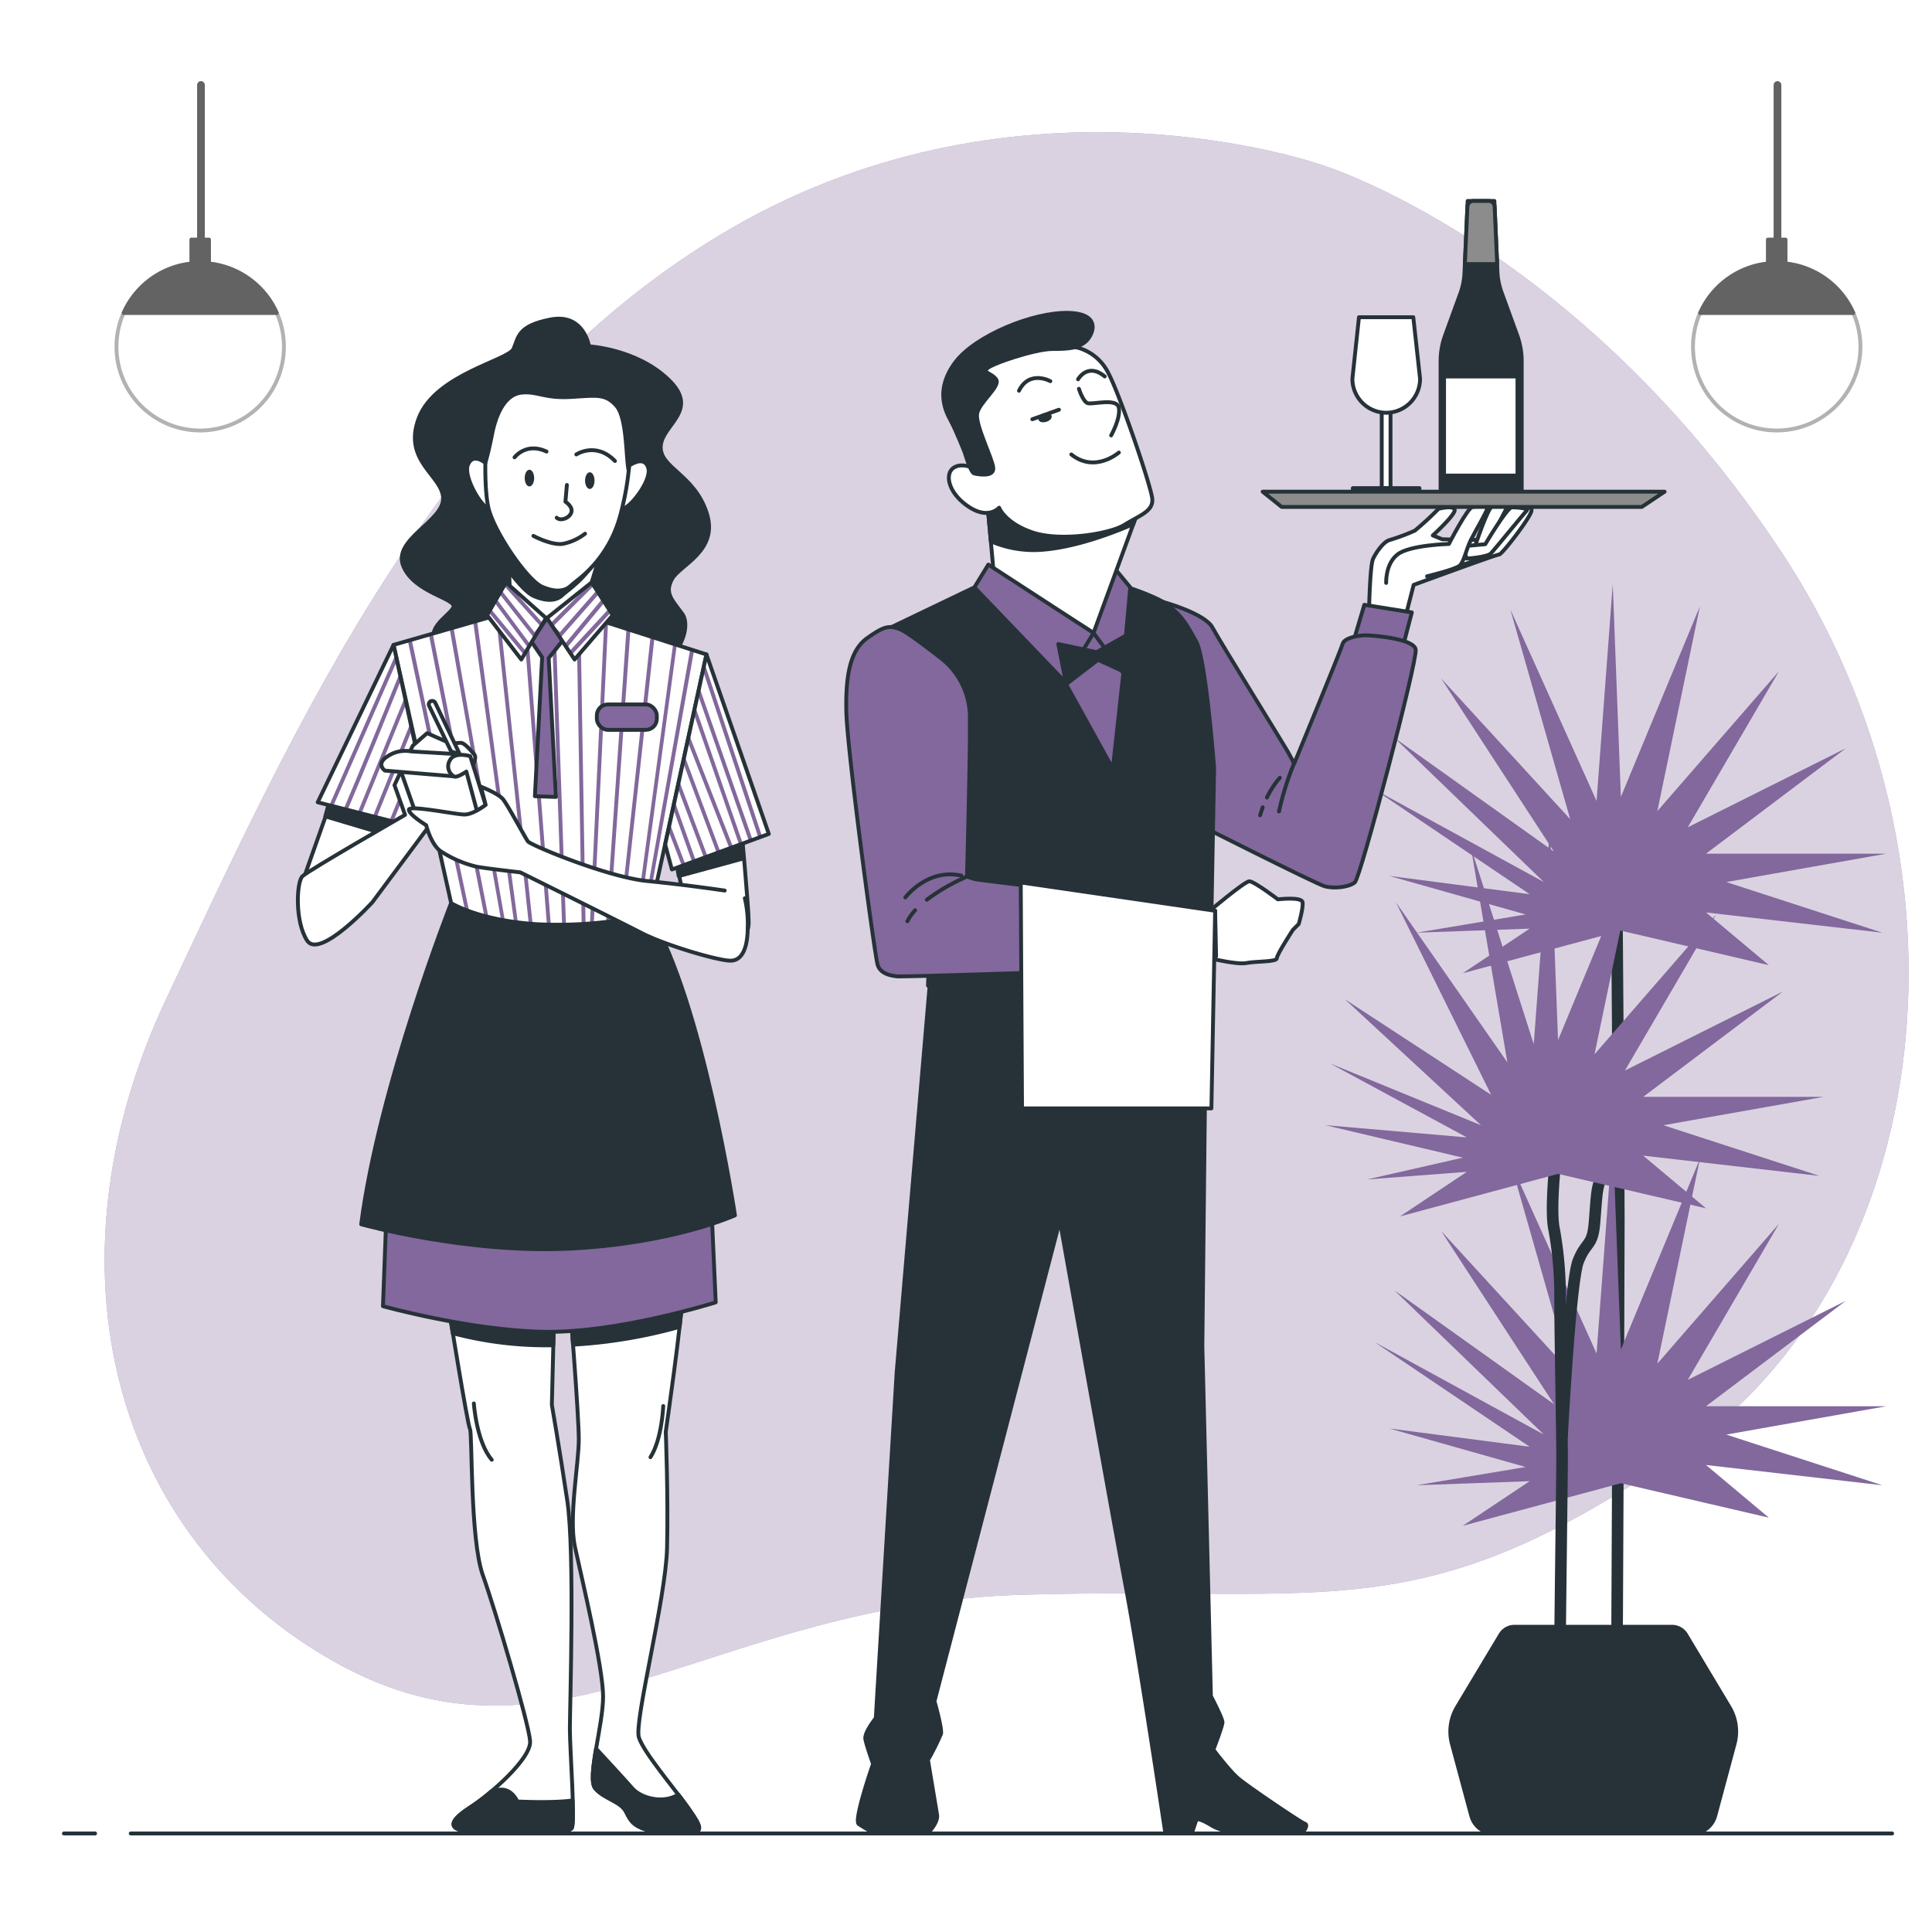 <svg class="animated" id="freepik_stories-waiters" xmlns="http://www.w3.org/2000/svg" viewBox="0 0 500 500" version="1.1" xmlns:xlink="http://www.w3.org/1999/xlink" xmlns:svgjs="http://svgjs.com/svgjs"><style>svg#freepik_stories-waiters:not(.animated) .animable {opacity: 0;}svg#freepik_stories-waiters.animated #freepik--background-simple--inject-37 {animation: 1s 1 forwards cubic-bezier(.36,-0.01,.5,1.38) zoomIn,1.5s Infinite  linear floating;animation-delay: 0s,1s;}svg#freepik_stories-waiters.animated #freepik--Picture--inject-37 {animation: 1.7s 1 forwards cubic-bezier(.36,-0.01,.5,1.38) fadeIn;animation-delay: 0.7s;opacity: 0}svg#freepik_stories-waiters.animated #freepik--Lamps--inject-37 {animation: 1s 1 forwards cubic-bezier(.36,-0.01,.5,1.38) slideDown;animation-delay: 0s;}svg#freepik_stories-waiters.animated #freepik--Plants--inject-37 {animation: 1s 1 forwards cubic-bezier(.36,-0.01,.5,1.38) zoomIn;animation-delay: 0s;}svg#freepik_stories-waiters.animated #freepik--character-2--inject-37 {animation: 1s 1 forwards cubic-bezier(.36,-0.01,.5,1.38) lightSpeedRight;animation-delay: 0s;}svg#freepik_stories-waiters.animated #freepik--character-1--inject-37 {animation: 1s 1 forwards cubic-bezier(.36,-0.01,.5,1.38) lightSpeedLeft;animation-delay: 0s;}svg#freepik_stories-waiters.animated #freepik--Floor--inject-37 {animation: 1s 1 forwards cubic-bezier(.36,-0.01,.5,1.38) lightSpeedRight;animation-delay: 0s;}            @keyframes zoomIn {                0% {                    opacity: 0;                    transform: scale(0.5);                }                100% {                    opacity: 1;                    transform: scale(1);                }            }                    @keyframes floating {                0% {                    opacity: 1;                    transform: translateY(0px);                }                50% {                    transform: translateY(-10px);                }                100% {                    opacity: 1;                    transform: translateY(0px);                }            }                    @keyframes fadeIn {                0% {                    opacity: 0;                }                100% {                    opacity: 1;                }            }                    @keyframes slideDown {                0% {                    opacity: 0;                    transform: translateY(-30px);                }                100% {                    opacity: 1;                    transform: translateY(0);                }            }                    @keyframes lightSpeedRight {              from {                transform: translate3d(50%, 0, 0) skewX(-20deg);                opacity: 0;              }              60% {                transform: skewX(10deg);                opacity: 1;              }              80% {                transform: skewX(-2deg);              }              to {                opacity: 1;                transform: translate3d(0, 0, 0);              }            }                    @keyframes lightSpeedLeft {              from {                transform: translate3d(-50%, 0, 0) skewX(20deg);                opacity: 0;              }              60% {                transform: skewX(-10deg);                opacity: 1;              }              80% {                transform: skewX(2deg);              }              to {                opacity: 1;                transform: translate3d(0, 0, 0);              }            }        </style><g id="freepik--background-simple--inject-37" class="animable" style="transform-origin: 260.512px 237.808px;"><path d="M342.11,42.7s-77-27.37-152.56,16.21S75.85,189,43.1,258.32,29.2,398.12,86.89,430.26,183.81,415,264.74,412.71,367.43,422,434.59,376.26s79.29-153.69,26.32-233.58S342.11,42.7,342.11,42.7Z" style="fill: rgb(130, 104, 156); transform-origin: 260.512px 237.808px;" id="elkvg9u9wm99g" class="animable"></path><g id="el2ubkt98c47c"><path d="M342.11,42.7s-77-27.37-152.56,16.21S75.85,189,43.1,258.32,29.2,398.12,86.89,430.26,183.81,415,264.74,412.71,367.43,422,434.59,376.26s79.29-153.69,26.32-233.58S342.11,42.7,342.11,42.7Z" style="fill: rgb(255, 255, 255); opacity: 0.7; transform-origin: 260.512px 237.808px;" class="animable"></path></g></g><g id="freepik--Picture--inject-37" class="animable" style="transform-origin: 251.81px 240.5px;"><path d="M138,31V173H385V31ZM376.3,165H146.7V39H376.3Z" style="fill: rgb(178, 178, 178); stroke: rgb(178, 178, 178); stroke-linecap: round; stroke-linejoin: round; transform-origin: 261.5px 102px;" id="elxnf5gdrlcvr" class="animable"></path><path d="M146.52,95s75.73-39.1,81.32-29.17-32.9,35.38-16.76,44.69S313.5,41,329,59.62s-27.93,68.28-14.28,73.87,42.83-21.73,49-14.9-9.93,34.14-3.1,37.86,14.89-3.1,14.89-3.1" style="fill: none; stroke: rgb(178, 178, 178); stroke-linecap: round; stroke-linejoin: round; transform-origin: 261.015px 107.161px;" id="elkg2s87j1a99" class="animable"></path><g id="elamcm4u5ea3"><circle cx="260.74" cy="60.24" r="16.76" style="fill: none; stroke: rgb(178, 178, 178); stroke-linecap: round; stroke-linejoin: round; transform-origin: 260.74px 60.24px; transform: rotate(-76.62deg);" class="animable"></circle></g><g id="elea6kceidy7l"><circle cx="171.66" cy="53.1" r="9.62" style="fill: none; stroke: rgb(178, 178, 178); stroke-linecap: round; stroke-linejoin: round; transform-origin: 171.66px 53.1px; transform: rotate(-76.77deg);" class="animable"></circle></g><path d="M202.39,122.31A4.35,4.35,0,1,1,198,118,4.35,4.35,0,0,1,202.39,122.31Z" style="fill: none; stroke: rgb(178, 178, 178); stroke-linecap: round; stroke-linejoin: round; transform-origin: 198.04px 122.35px;" id="elrarobpxbkr9" class="animable"></path><path d="M357,69.86a4,4,0,1,1-4-4A4,4,0,0,1,357,69.86Z" style="fill: none; stroke: rgb(178, 178, 178); stroke-linecap: round; stroke-linejoin: round; transform-origin: 353px 69.86px;" id="elqzckgu4fqk8" class="animable"></path><g id="elr3vutr5bu6l"><circle cx="290.53" cy="147.76" r="11.17" style="fill: none; stroke: rgb(178, 178, 178); stroke-linecap: round; stroke-linejoin: round; transform-origin: 290.53px 147.76px; transform: rotate(-26.08deg);" class="animable"></circle></g><line x1="28.81" y1="248" x2="474.81" y2="248" style="fill: none; stroke: rgb(178, 178, 178); stroke-linecap: round; stroke-linejoin: round; transform-origin: 251.81px 248px;" id="elamb6viz6vvn" class="animable"></line><line x1="46.31" y1="261.37" x2="474.81" y2="261.37" style="fill: none; stroke: rgb(178, 178, 178); stroke-linecap: round; stroke-linejoin: round; transform-origin: 260.56px 261.37px;" id="el26tvxk05qvg" class="animable"></line><line x1="28.81" y1="261.37" x2="37.63" y2="261.37" style="fill: none; stroke: rgb(178, 178, 178); stroke-linecap: round; stroke-linejoin: round; transform-origin: 33.22px 261.37px;" id="el3gwf1jsqox7" class="animable"></line><path d="M467.7,284.53H328.58a8.52,8.52,0,0,1-8.77,8.25V440.35a8.52,8.52,0,0,1,8.77,8.24,7.33,7.33,0,0,1-.14,1.41H465.9" style="fill: none; stroke: rgb(178, 178, 178); stroke-linecap: round; stroke-linejoin: round; transform-origin: 393.755px 367.265px;" id="el6raz9yahda2" class="animable"></path><path d="M30.54,284.53H78.63a8.38,8.38,0,0,0,8.51,8.25V440.35a8.38,8.38,0,0,0-8.51,8.24,8.22,8.22,0,0,0,.13,1.41H38.34" style="fill: none; stroke: rgb(178, 178, 178); stroke-linecap: round; stroke-linejoin: round; transform-origin: 58.84px 367.265px;" id="ela5i250x669r" class="animable"></path><path d="M295.22,284.53H108.3a8.53,8.53,0,0,1-8.79,8.25V440.35a8.53,8.53,0,0,1,8.79,8.24,7.33,7.33,0,0,1-.14,1.41h187.2a8.22,8.22,0,0,1-.14-1.41,8.52,8.52,0,0,1,8.77-8.24V292.78A8.52,8.52,0,0,1,295.22,284.53Z" style="fill: none; stroke: rgb(178, 178, 178); stroke-linecap: round; stroke-linejoin: round; transform-origin: 201.75px 367.265px;" id="el586kce4ch9" class="animable"></path></g><g id="freepik--Lamps--inject-37" class="animable" style="transform-origin: 255.81px 66.705px;"><circle cx="459.81" cy="89.74" r="21.67" style="fill: rgb(255, 255, 255); stroke: rgb(178, 178, 178); stroke-linecap: round; stroke-linejoin: round; transform-origin: 459.81px 89.74px;" id="el6kcnj8tsmpt" class="animable"></circle><path d="M440,81h39.64A21.66,21.66,0,0,0,440,81Z" style="fill: rgb(99, 99, 99); stroke: rgb(99, 99, 99); stroke-linecap: round; stroke-linejoin: round; transform-origin: 459.82px 74.538px;" id="elj225jj3k1hr" class="animable"></path><line x1="460.01" y1="64.02" x2="460.01" y2="22" style="fill: none; stroke: rgb(99, 99, 99); stroke-linecap: round; stroke-linejoin: round; stroke-width: 2px; transform-origin: 460.01px 43.01px;" id="elncjs9m2iyzd" class="animable"></line><rect x="457.53" y="62" width="4.56" height="7.6" style="fill: rgb(99, 99, 99); stroke: rgb(99, 99, 99); stroke-linecap: round; stroke-linejoin: round; transform-origin: 459.81px 65.8px;" id="el9q2uss6tvk8" class="animable"></rect><circle cx="51.81" cy="89.74" r="21.67" style="fill: rgb(255, 255, 255); stroke: rgb(178, 178, 178); stroke-linecap: round; stroke-linejoin: round; transform-origin: 51.81px 89.74px;" id="el0390xgjiblmh" class="animable"></circle><path d="M32,81H71.63A21.66,21.66,0,0,0,32,81Z" style="fill: rgb(99, 99, 99); stroke: rgb(99, 99, 99); stroke-linecap: round; stroke-linejoin: round; transform-origin: 51.815px 74.544px;" id="eli1w9bqoj90n" class="animable"></path><line x1="52.01" y1="64.02" x2="52.01" y2="22" style="fill: none; stroke: rgb(99, 99, 99); stroke-linecap: round; stroke-linejoin: round; stroke-width: 2px; transform-origin: 52.01px 43.01px;" id="eltmufavjkbi" class="animable"></line><rect x="49.53" y="62" width="4.56" height="7.6" style="fill: rgb(99, 99, 99); stroke: rgb(99, 99, 99); stroke-linecap: round; stroke-linejoin: round; transform-origin: 51.81px 65.8px;" id="elqb5zhdhhmd" class="animable"></rect></g><g id="freepik--Plants--inject-37" class="animable" style="transform-origin: 415.58px 312.835px;"><path d="M418.43,233s.52,65.56.52,82.87-.52,121-.52,121" style="fill: none; stroke: rgb(38, 50, 56); stroke-linecap: round; stroke-linejoin: round; stroke-width: 3px; transform-origin: 418.69px 334.935px;" id="el06x0e4zua8vb" class="animable"></path><polygon points="457.77 249.78 441.51 236.14 487.14 241.38 446.75 228.27 488.19 220.93 441.51 220.93 477.7 193.65 436.79 214.11 460.39 173.72 428.92 209.91 439.93 156.94 419.48 206.24 417.38 151.17 413.19 207.29 390.87 157.71 406.37 212.01 372.98 175.59 402.17 220.4 360.85 190.92 399.55 228.27 355.74 204.33 395.88 231.42 359.57 226.69 394.83 236.66 366.6 241.38 395.88 240.33 378.57 251.87 419.48 240.86 457.77 249.78" style="fill: rgb(130, 104, 156); transform-origin: 421.965px 201.52px;" id="elner7i2rdjy9" class="animable"></polygon><polygon points="457.77 392.77 441.51 379.14 487.14 384.38 446.75 371.27 488.19 363.93 441.51 363.93 477.7 336.65 436.79 357.11 460.39 316.72 428.92 352.91 439.93 299.94 419.48 349.24 417.38 294.17 413.19 350.29 390.87 300.71 406.37 355.01 372.98 318.6 402.17 363.4 360.85 333.92 399.55 371.27 355.74 347.33 395.88 374.42 359.57 369.69 394.83 379.66 366.6 384.38 395.88 383.33 378.57 394.87 419.48 383.86 457.77 392.77" style="fill: rgb(130, 104, 156); transform-origin: 421.965px 344.52px;" id="eloxtrson747" class="animable"></polygon><path d="M402.69,299.08s-1.57,13.63-.52,18.88a95.73,95.73,0,0,1,1.57,18.36c0,6.81.53,35.79.53,40.51s-.53,44.83-.53,48.5v12.59" style="fill: none; stroke: rgb(38, 50, 56); stroke-linecap: round; stroke-linejoin: round; stroke-width: 3px; transform-origin: 403.039px 368.5px;" id="elv55uzropsr" class="animable"></path><path d="M404.27,371.59s2.1-40,4.19-45.24,3.68-3.67,4.2-10,.52-8.91,1.57-11a43.07,43.07,0,0,0,2.1-5.77l1.05-4.19" style="fill: none; stroke: rgb(38, 50, 56); stroke-linecap: round; stroke-linejoin: round; stroke-width: 3px; transform-origin: 410.825px 333.49px;" id="eliloe2gepe9" class="animable"></path><polygon points="441.51 312.71 425.25 299.08 470.88 304.32 430.49 291.21 471.93 283.87 425.25 283.87 461.44 256.59 420.53 277.05 444.13 236.66 412.66 272.85 423.68 219.88 403.22 269.18 401.12 214.11 396.93 270.23 380.67 219.35 390.11 274.95 361.26 233.51 385.91 283.34 348.07 258.62 383.29 291.21 344.24 275.23 379.62 294.36 342.97 291.19 378.57 299.6 353.82 305.24 379.62 303.27 362.31 314.81 403.22 303.8 441.51 312.71" style="fill: rgb(130, 104, 156); transform-origin: 407.45px 264.46px;" id="elmli94d7o7oi" class="animable"></polygon><path d="M388.33,423.05,377.1,441.77a12.35,12.35,0,0,0-1.34,9.55l5,18.59a6.19,6.19,0,0,0,6,4.59h51.14a6.19,6.19,0,0,0,6-4.59l5-18.59a12.3,12.3,0,0,0-1.34-9.55l-11.22-18.72a4.26,4.26,0,0,0-3.64-2.05H392A4.23,4.23,0,0,0,388.33,423.05Z" style="fill: rgb(38, 50, 56); stroke: rgb(38, 50, 56); stroke-linejoin: round; transform-origin: 412.332px 447.75px;" id="el5vkvvsere8a" class="animable"></path></g><g id="freepik--character-2--inject-37" class="animable" style="transform-origin: 324.902px 263.205px;"><path d="M354.32,157.5s.24-11.06,1-12.79,2.7-4.42,4.18-4.91a55.29,55.29,0,0,0,6.64-2.46,79.5,79.5,0,0,0,6.15-5.66s3.93-1,4.18.25-5.66,6.64-5.66,6.64l2.46,1,13,.25,7.62-7.63s2.7-1.72,2.46,0-7.63,11.31-8.36,11.31-22.14,7.87-22.14,7.87l-2.46,9.59Z" style="fill: rgb(255, 255, 255); stroke: rgb(38, 50, 56); stroke-linecap: round; stroke-linejoin: round; transform-origin: 375.343px 146.131px;" id="elysyjduosev" class="animable"></path><path d="M377.68,146.44s5.16-1.48,5.9-2.71,6.15-12,6.64-12.79-2.7-.24-3.93,0-4.68,10.82-4.68,10.82l-5.41,1.72Z" style="fill: rgb(255, 255, 255); stroke: rgb(38, 50, 56); stroke-linecap: round; stroke-linejoin: round; transform-origin: 383.235px 138.485px;" id="elo7zmaucjrrt" class="animable"></path><path d="M379.54,144.56s5.36-.33,6.34-1.37,8.61-10.44,9.25-11.05-2.59-.83-3.84-.85-6.9,9.55-6.9,9.55l-5.66.52Z" style="fill: rgb(255, 255, 255); stroke: rgb(38, 50, 56); stroke-linecap: round; stroke-linejoin: round; transform-origin: 386.972px 137.925px;" id="elfdbgn5wdulo" class="animable"></path><path d="M358.74,150.86s-.24-4.92,2.95-7.38,13.28-2.7,13.28-2.7,4.92-9.59,6.15-9.59,4.18-1.23,3.94,0-3.2,6.15-4.43,8.61-1.72,5.65-2.95,6.64-8.36,2.7-8.36,2.7" style="fill: rgb(255, 255, 255); stroke: rgb(38, 50, 56); stroke-linecap: round; stroke-linejoin: round; transform-origin: 371.905px 140.752px;" id="ellnywdht5js" class="animable"></path><polygon points="350.38 165.62 353.09 156.52 365.38 158.49 362.43 169.8 350.38 165.62" style="fill: rgb(130, 104, 156); stroke: rgb(38, 50, 56); stroke-linecap: round; stroke-linejoin: round; transform-origin: 357.88px 163.16px;" id="el41bzmdrovy8" class="animable"></polygon><path d="M301,155.78s10.82,2.95,12.79,6.64,18.44,30.25,19.43,32,1.72,3.2,1.72,3.2,12.05-29.27,12.54-31,4.67-2.21,5.9-2.21,12.54.74,13,3.69-14.27,59-15.74,60.25-5.41,1.72-7.87,1-34.68-17-34.68-17Z" style="fill: rgb(130, 104, 156); stroke: rgb(38, 50, 56); stroke-linecap: round; stroke-linejoin: round; transform-origin: 333.695px 192.735px;" id="elwzm5geez0si" class="animable"></path><path d="M334.89,197.59A75.72,75.72,0,0,0,331,210" style="fill: none; stroke: rgb(38, 50, 56); stroke-linecap: round; stroke-linejoin: round; transform-origin: 332.945px 203.795px;" id="el81vioiyoa5g" class="animable"></path><path d="M326.79,208.93c-.24.65-.47,1.34-.67,2.06" style="fill: none; stroke: rgb(38, 50, 56); stroke-linecap: round; stroke-linejoin: round; transform-origin: 326.455px 209.96px;" id="el8lkyb7qkcr4" class="animable"></path><path d="M331.22,201.28a23,23,0,0,0-3.34,5.12" style="fill: none; stroke: rgb(38, 50, 56); stroke-linecap: round; stroke-linejoin: round; transform-origin: 329.55px 203.84px;" id="el069dyelz12t3" class="animable"></path><path d="M240.85,252l-8.79,103.09-5.41,89.57s-3,3.72-2.7,5.41,2,6.42,2,6.42-5.07,14.54-3.71,15.55a35.93,35.93,0,0,0,4.05,2.37h13.86s2.7-2.71,2.37-4.74-2.37-14.19-2.37-14.19a62.45,62.45,0,0,0,3.38-6.76c.34-1.35-1.69-8.45-1.69-8.45l32.45-124.38s13.85,77.73,17.23,95.65,10,62.39,10,62.39h7.1l1-3s.34-.67,3.72,1.35a11.18,11.18,0,0,0,6.42,1.69h17.58s1.35-1.69.34-2-14.87-9.7-17.24-11.73-6.42-7.43-6.42-7.43,2.36-6.09,2.36-7.1-3-6.76-3-6.76l-2.21-90.56,1-94Z" style="fill: rgb(38, 50, 56); stroke: rgb(38, 50, 56); stroke-linecap: round; stroke-linejoin: round; transform-origin: 280.032px 363.205px;" id="elkhy07kpclda" class="animable"></path><path d="M252.17,152l-21.35,10.24,10.34,66.46-1,26.38s17.72,9.7,37.76,9.07a98.3,98.3,0,0,0,35.24-7.81l1.05-57.6s-2.11-28.06-4.64-32.7-3.8-6.75-7.38-9.49-14.56-5.91-14.56-5.91S267.75,149,267.11,149,252.17,152,252.17,152Z" style="fill: rgb(38, 50, 56); stroke: rgb(38, 50, 56); stroke-linecap: round; stroke-linejoin: round; transform-origin: 272.515px 206.59px;" id="elqktiuhqo9j" class="animable"></path><polygon points="275.45 176.27 288 198.96 290.95 172.17 282.09 159.3 275.55 174.07 275.45 176.27" style="fill: rgb(130, 104, 156); stroke: rgb(38, 50, 56); stroke-linecap: round; stroke-linejoin: round; transform-origin: 283.2px 179.13px;" id="elw42at3dglf" class="animable"></polygon><polygon points="283 163.81 290.54 173.98 292.51 152.01 287.92 146.44 283 163.81" style="fill: rgb(130, 104, 156); stroke: rgb(38, 50, 56); stroke-linecap: round; stroke-linejoin: round; transform-origin: 287.755px 160.21px;" id="elf8hre13b5ir" class="animable"></polygon><polygon points="255.45 129.38 257.09 147.42 283 163.81 294.15 133.32 255.45 129.38" style="fill: rgb(255, 255, 255); stroke: rgb(38, 50, 56); stroke-linecap: round; stroke-linejoin: round; transform-origin: 274.8px 146.595px;" id="el755vncx4qaa" class="animable"></polygon><path d="M256.43,140.08a28,28,0,0,0,12.13,2.27c9-.39,19.44-4.4,24.73-6.7l.86-2.33-38.7-3.94Z" style="fill: rgb(38, 50, 56); stroke: rgb(38, 50, 56); stroke-linecap: round; stroke-linejoin: round; transform-origin: 274.8px 135.875px;" id="eltou59du1gbf" class="animable"></path><polygon points="283 163.81 275.45 176.27 252.17 152.01 255.78 146.11 283 163.81" style="fill: rgb(130, 104, 156); stroke: rgb(38, 50, 56); stroke-linecap: round; stroke-linejoin: round; transform-origin: 267.585px 161.19px;" id="el0g2pvi949rjj" class="animable"></polygon><path d="M312.51,236.2s9.59-8.12,10.82-8.12,7.38,4.67,7.38,4.67,6.14-.73,6.39.74-1,5.66-1,5.66l-1.48,1.47s-4.18,6.4-4.18,7.38-5.41.74-7.87,1.23-9.34-1.23-9.34-1.23Z" style="fill: rgb(255, 255, 255); stroke: rgb(38, 50, 56); stroke-linecap: round; stroke-linejoin: round; transform-origin: 324.822px 238.699px;" id="el703uzhn9n95" class="animable"></path><polygon points="303.16 235.46 314.48 235.71 314.72 247.51 305.38 247.76 303.16 235.46" style="fill: rgb(255, 255, 255); stroke: rgb(38, 50, 56); stroke-linecap: round; stroke-linejoin: round; transform-origin: 308.94px 241.61px;" id="el3r64rdf6if1" class="animable"></polygon><path d="M251,185.51a19.3,19.3,0,0,0-7.44-15.14c-3.94-3.07-8.84-6.76-10.52-7.46-2.95-1.23-4.42-.74-8.6,2.22s-5.66,9.09-5.41,19.18,7.37,63.2,8.11,65.41,3,2.71,4.92,2.95,69.76-2.07,71.07-2.21c4.68-.49,5.44-6.86,5.17-9.84-.49-5.41-5.17-7.13-12.3-7.87s-42-4.91-43.28-5.16a16.62,16.62,0,0,1-2.46-.74s.74-28.77.74-36.64C251,188.45,251,186.9,251,185.51Z" style="fill: rgb(130, 104, 156); stroke: rgb(38, 50, 56); stroke-linecap: round; stroke-linejoin: round; transform-origin: 263.676px 207.484px;" id="el2cxlso2ahbl" class="animable"></path><path d="M236.83,235.58a13.59,13.59,0,0,0-2,2.83" style="fill: none; stroke: rgb(38, 50, 56); stroke-linecap: round; stroke-linejoin: round; transform-origin: 235.83px 236.995px;" id="elx76vtp4f7k" class="animable"></path><path d="M250.29,226.85a50.75,50.75,0,0,0-10.43,6" style="fill: none; stroke: rgb(38, 50, 56); stroke-linecap: round; stroke-linejoin: round; transform-origin: 245.075px 229.85px;" id="el2unjfm7mld4" class="animable"></path><path d="M234.3,232.26s5.66-7.62,14.51-5.65" style="fill: none; stroke: rgb(38, 50, 56); stroke-linecap: round; stroke-linejoin: round; transform-origin: 241.555px 229.272px;" id="elkoot0lz5uhj" class="animable"></path><rect x="357.59" y="104.86" width="2.28" height="21.47" style="fill: rgb(255, 255, 255); stroke: rgb(38, 50, 56); stroke-linecap: round; stroke-linejoin: round; transform-origin: 358.73px 115.595px;" id="ely3p4nihx1h" class="animable"></rect><rect x="350.11" y="126.33" width="17.24" height="0.98" style="fill: rgb(255, 255, 255); stroke: rgb(38, 50, 56); stroke-linecap: round; stroke-linejoin: round; transform-origin: 358.73px 126.82px;" id="el274hqtmsmr8" class="animable"></rect><path d="M358.73,106.82h0A8.79,8.79,0,0,1,350,98L351.7,82.1h14.06L367.51,98A8.79,8.79,0,0,1,358.73,106.82Z" style="fill: rgb(255, 255, 255); stroke: rgb(38, 50, 56); stroke-linecap: round; stroke-linejoin: round; transform-origin: 358.755px 94.46px;" id="elwuhpaq4r1u8" class="animable"></path><path d="M387.55,70.56,386.74,52h-6.91L379,70.56a17.61,17.61,0,0,1-1,5.23l-4,11a19.34,19.34,0,0,0-1.18,6.65v35.89h21V93.42a19.34,19.34,0,0,0-1.18-6.65l-4-11A17.61,17.61,0,0,1,387.55,70.56Z" style="fill: rgb(38, 50, 56); stroke: rgb(38, 50, 56); stroke-linecap: round; stroke-linejoin: round; transform-origin: 383.32px 90.665px;" id="elyvmfsxrmr7p" class="animable"></path><rect x="373.72" y="97.43" width="19" height="25.64" style="fill: rgb(255, 255, 255); stroke: rgb(38, 50, 56); stroke-linecap: round; stroke-linejoin: round; transform-origin: 383.22px 110.25px;" id="elbgp4pais2sp" class="animable"></rect><path d="M387.46,68.34a.86.86,0,0,1,0-.16l-.65-14.69A1.55,1.55,0,0,0,385.25,52h-3.93a1.57,1.57,0,0,0-1.56,1.49l-.64,14.69s0,.11,0,.16Z" style="fill: rgb(140, 140, 140); stroke: rgb(38, 50, 56); stroke-linecap: round; stroke-linejoin: round; transform-origin: 383.29px 60.17px;" id="el1138cnvhsmi" class="animable"></path><polygon points="424.9 131.19 331.69 131.19 326.77 127.25 430.8 127.25 424.9 131.19" style="fill: rgb(140, 140, 140); stroke: rgb(38, 50, 56); stroke-linecap: round; stroke-linejoin: round; transform-origin: 378.785px 129.22px;" id="ell80u57iaphn" class="animable"></polygon><polygon points="264.17 228.38 264.5 286.85 313.51 286.85 314.48 235.71 264.17 228.38" style="fill: rgb(255, 255, 255); stroke: rgb(38, 50, 56); stroke-linecap: round; stroke-linejoin: round; transform-origin: 289.325px 257.615px;" id="eluqja42ps34i" class="animable"></polygon><path d="M279,90a12.54,12.54,0,0,1,7.88,6.64c3,5.67,11.08,29.3,11.33,32.5s-3.2,4.19-7.14,6.65-16.74,4.43-23.88,2-8.62-6.4-8.62-6.4-2.71,3.2-7.88-.25-6.15-8.12-4.18-9.85,5.17-.24,5.17-.24-5.42-13.3-4.93-18,.74-9.35,8.62-12.55S279,90,279,90Z" style="fill: rgb(255, 255, 255); stroke: rgb(38, 50, 56); stroke-linecap: round; stroke-linejoin: round; transform-origin: 271.894px 113.917px;" id="elgyf4pk77fmj" class="animable"></path><path d="M279.22,100.62s1,3.2,2.21,3.7,7.64-1.48,8.13,1.23-2,7.14-2,7.14" style="fill: none; stroke: rgb(38, 50, 56); stroke-linecap: round; stroke-linejoin: round; transform-origin: 284.422px 106.655px;" id="elb0e0ebqsrhl" class="animable"></path><path d="M289.56,117.12s-6.16,5.41-12.31.49" style="fill: none; stroke: rgb(38, 50, 56); stroke-linecap: round; stroke-linejoin: round; transform-origin: 283.405px 118.398px;" id="el9aa54c0igsa" class="animable"></path><line x1="267.16" y1="108.5" x2="274.05" y2="106.04" style="fill: none; stroke: rgb(38, 50, 56); stroke-linecap: round; stroke-linejoin: round; transform-origin: 270.605px 107.27px;" id="elsryjubvre6" class="animable"></line><path d="M271.83,98.65s-5.41-3-8.12,2.47" style="fill: none; stroke: rgb(38, 50, 56); stroke-linecap: round; stroke-linejoin: round; transform-origin: 267.77px 99.475px;" id="el32jahtcfb1s" class="animable"></path><path d="M279,98.16s2.46-4.43,6.9-.74" style="fill: none; stroke: rgb(38, 50, 56); stroke-linecap: round; stroke-linejoin: round; transform-origin: 282.45px 97.056px;" id="el4jdo0ep5uuk" class="animable"></path><path d="M271.66,107.69c.12.35-.34.81-1,1s-1.32.12-1.43-.23.33-.81,1-1S271.54,107.34,271.66,107.69Z" style="fill: rgb(38, 50, 56); stroke: rgb(38, 50, 56); stroke-linecap: round; stroke-linejoin: round; transform-origin: 270.446px 108.075px;" id="elzilnxbjxqhm" class="animable"></path><path d="M249.68,117.12s1.47,5.17,2.46,5.41,5.17,1,4.92-1.47-4.67-11.08-4.18-14,6.15-7.14,4.92-8.86-3.2-1.48-2.46-2.71,12.55-5.17,17-5.17,6.4-.24,8.37-1.72,4.92-7.39-4.19-7.63-24.12,5.91-29.29,12.8-2.71,12.31-1.24,15S249.68,117.12,249.68,117.12Z" style="fill: rgb(38, 50, 56); stroke: rgb(38, 50, 56); stroke-linecap: round; stroke-linejoin: round; transform-origin: 263.442px 101.897px;" id="el3dytfpsueje" class="animable"></path><polygon points="283.79 168.78 273.89 166.67 275.93 177.06 284.16 170.77 293.33 174.94 291.64 164.33 283.79 168.78" style="fill: rgb(38, 50, 56); stroke: rgb(38, 50, 56); stroke-linecap: round; stroke-linejoin: round; transform-origin: 283.61px 170.695px;" id="elx5ug38wucr" class="animable"></polygon></g><g id="freepik--character-1--inject-37" class="animable" style="transform-origin: 138.028px 278.474px;"><path d="M174.63,220.79l3.23,16.4s1.74,2.48,7.45,5,8.45.49,8.45-3.48-2-25.34-2-25.34Z" style="fill: rgb(255, 255, 255); stroke: rgb(38, 50, 56); stroke-linecap: round; stroke-linejoin: round; transform-origin: 184.195px 228.335px;" id="elo0dbqsn98xj" class="animable"></path><polygon points="175.65 226.74 192.42 222.16 191.77 213.34 174.63 220.79 175.65 226.74" style="fill: rgb(38, 50, 56); stroke: rgb(38, 50, 56); stroke-linecap: round; stroke-linejoin: round; transform-origin: 183.525px 220.04px;" id="el0d6tqdlrxumj" class="animable"></polygon><path d="M86,206.39,78,229l6,4.47s5,.5,8.2-1.74,11.18-20.61,11.18-20.61Z" style="fill: rgb(255, 255, 255); stroke: rgb(38, 50, 56); stroke-linecap: round; stroke-linejoin: round; transform-origin: 90.69px 219.954px;" id="elv6k9knwu9kl" class="animable"></path><polygon points="84.19 211.28 100.96 216.28 103.34 211.11 85.71 205.61 84.19 211.28" style="fill: rgb(38, 50, 56); stroke: rgb(38, 50, 56); stroke-linecap: round; stroke-linejoin: round; transform-origin: 93.765px 210.945px;" id="elfdyy3dwr2w" class="animable"></polygon><path d="M147.47,337.05s2.32,29.14,2.32,35.44-2.65,20.2-1,27.82,7.29,31.13,7.29,38.75-4.3,21.2-2,23.85,6.63,3.31,7.95,6,2,3.31,4.31,4.31,11.59,1.65,13.58,1,1-2.32-2.32-7-10.93-13.58-12.25-17.55,6.95-35.77,7.28-49-.33-30.14-.33-30.14,4.31-29.81,4.31-35.77Z" style="fill: rgb(255, 255, 255); stroke: rgb(38, 50, 56); stroke-linecap: round; stroke-linejoin: round; transform-origin: 164.206px 404.621px;" id="eluqiyq358mes" class="animable"></path><path d="M148.31,348a129.31,129.31,0,0,0,27.57-4.61c.44-3.87.74-7.08.74-8.64l-29.15,2.32S147.85,341.85,148.31,348Z" style="fill: rgb(38, 50, 56); stroke: rgb(38, 50, 56); stroke-linecap: round; stroke-linejoin: round; transform-origin: 162.045px 341.375px;" id="eloji021vtx1s" class="animable"></path><path d="M171.65,363.88s-.33,8.61-3.31,13.24" style="fill: none; stroke: rgb(38, 50, 56); stroke-linecap: round; stroke-linejoin: round; transform-origin: 169.995px 370.5px;" id="ellztrm87t3h" class="animable"></path><path d="M179.93,474.17c2-.66,1-2.32-2.32-7-.57-.8-1.28-1.73-2.05-2.74-3.93,2.49-9.64.94-11.86-1.56-2-2.28-7.13-7.83-9.44-10.33-.81,4.79-1.35,9-.17,10.33,2.32,2.65,6.63,3.31,7.95,6s2,3.31,4.31,4.31S177.94,474.83,179.93,474.17Z" style="fill: rgb(38, 50, 56); stroke: rgb(38, 50, 56); stroke-linecap: round; stroke-linejoin: round; transform-origin: 167.181px 463.489px;" id="elvlo6bx582wg" class="animable"></path><path d="M116,337.71s5,31.13,5.63,32.13,0,28.48,3.31,37.76,11.92,38.42,12.25,43S126.6,464.56,122,467.54s-6,5-3,6,13.58,0,17.88-.33,10.08,1.26,11.07-.06-.47-20.15-.47-25.78,1.32-45.71-.66-58.95-4-24.85-4-24.85l.67-27.15-29.15-1Z" style="fill: rgb(255, 255, 255); stroke: rgb(38, 50, 56); stroke-linecap: round; stroke-linejoin: round; transform-origin: 131.317px 404.697px;" id="elg1dzzwk50mo" class="animable"></path><path d="M116,337.71s.49,3.08,1.18,7.32a93.71,93.71,0,0,0,26,3.12l.29-11.76-29.15-1Z" style="fill: rgb(38, 50, 56); stroke: rgb(38, 50, 56); stroke-linecap: round; stroke-linejoin: round; transform-origin: 128.895px 341.78px;" id="el0c9v95xuotbl" class="animable"></path><path d="M122.63,363.21s.66,9.94,4.64,14.58" style="fill: none; stroke: rgb(38, 50, 56); stroke-linecap: round; stroke-linejoin: round; transform-origin: 124.95px 370.5px;" id="elcky1proc81u" class="animable"></path><path d="M147.94,473.12c.38-.51.37-3.43.22-7.17-5.16.74-14.27.27-14.27.27-2.32-4.64-6-2.65-6-2.65l-.68,0a55,55,0,0,1-5.28,4c-4.64,3-6,5-3,6s13.39.93,17.69.6S147,474.44,147.94,473.12Z" style="fill: rgb(38, 50, 56); stroke: rgb(38, 50, 56); stroke-linecap: round; stroke-linejoin: round; transform-origin: 132.796px 468.768px;" id="eltjmsnec0zd8" class="animable"></path><path d="M100.11,311.21l-1,26.83s22.53,6.29,41.74,6.63,44.38-7.62,44.38-7.62l-1.33-29.48-83.13-1.32Z" style="fill: rgb(130, 104, 156); stroke: rgb(38, 50, 56); stroke-linecap: round; stroke-linejoin: round; transform-origin: 142.17px 325.465px;" id="el1ldgyrht1in" class="animable"></path><path d="M116.75,233.71s-18.63,47.36-23.27,83.13c0,0,27.16,7.62,54,6.3s42.73-8.61,42.73-8.61-8.28-55-22-77.84Z" style="fill: rgb(38, 50, 56); stroke: rgb(38, 50, 56); stroke-linecap: round; stroke-linejoin: round; transform-origin: 141.845px 278.502px;" id="ely85baqc77r" class="animable"></path><path d="M152.44,89.63s-1.33-8.61-9.94-6.95-8.28,4.64-9.6,7.62-20.21,6.62-24.51,17.88,6.29,14.91,6.29,20.87-13.25,10.6-10.27,17.55,13.91,8.28,12.92,10.6-8.94,6-3,11.26,32.79,10.6,47,7.95,17.89-13.91,15.24-17.55-4.64-5.3-2.65-9,12.25-7.28,8.94-17.22S170.65,121.1,171,115.47s10.26-9.27,2-17.22S152.44,89.63,152.44,89.63Z" style="fill: rgb(38, 50, 56); stroke: rgb(38, 50, 56); stroke-linecap: round; stroke-linejoin: round; transform-origin: 143.743px 129.79px;" id="ela79ez38laee" class="animable"></path><path d="M128.67,159.19l-26.82,7.7,14.9,66.82s7,4.47,22.11,5.47a109.07,109.07,0,0,0,29.31-2.49l14.66-67.32-25.59-8.19Z" style="fill: rgb(255, 255, 255); transform-origin: 142.34px 199.255px;" id="elknto3mt1n7c" class="animable"></path><path d="M123.47,160.68l-1,.28,10.55,77.62,1,.14Z" style="fill: rgb(130, 104, 156); transform-origin: 128.245px 199.7px;" id="el3t8lcui721f" class="animable"></path><path d="M129.34,159.24l-.67-.05-.32.09L136.84,239l1,.08Z" style="fill: rgb(130, 104, 156); transform-origin: 133.095px 199.135px;" id="elth9kcn70sh" class="animable"></path><path d="M136.36,159.72l-1-.07,6.18,79.66,1,0Z" style="fill: rgb(130, 104, 156); transform-origin: 138.95px 199.48px;" id="el737in1xrbf6" class="animable"></path><path d="M117.37,162.43l-1,.28L129.65,238l1,.19Z" style="fill: rgb(130, 104, 156); transform-origin: 123.51px 200.31px;" id="elf9elskv6qbw" class="animable"></path><path d="M111,164.26,125.33,237l1.07.27L112,164Z" style="fill: rgb(130, 104, 156); transform-origin: 118.7px 200.635px;" id="elbcsqk9t84q5" class="animable"></path><path d="M150.23,160.69l-1-.07,1.31,78.54,1-.06Z" style="fill: rgb(130, 104, 156); transform-origin: 150.385px 199.89px;" id="el5sf7o9g0sjf" class="animable"></path><path d="M120.32,235.4c.34.14.71.28,1.1.42l-14.88-70.28-1,.28Z" style="fill: rgb(130, 104, 156); transform-origin: 113.48px 200.68px;" id="elkpr2o4oeqr" class="animable"></path><path d="M174.22,166.61l-9.61,70.82,1-.19,9.54-70.32Z" style="fill: rgb(130, 104, 156); transform-origin: 169.88px 202.02px;" id="el84hm8qrs63g" class="animable"></path><path d="M179.62,168.35l-1-.31-12.24,69,1-.23Z" style="fill: rgb(130, 104, 156); transform-origin: 173px 202.54px;" id="el8nvglci85ge" class="animable"></path><path d="M169.37,165.06l-1-.31-8,73.38,1-.15Z" style="fill: rgb(130, 104, 156); transform-origin: 164.87px 201.44px;" id="elcvyqnywqsq" class="animable"></path><path d="M157.35,161.21l-.11,0-.88-.07L152.68,239l1-.08Z" style="fill: rgb(130, 104, 156); transform-origin: 155.015px 200.07px;" id="ely4avcyjlll" class="animable"></path><path d="M145.47,239.35l1,0-2.73-79.09-1-.07Z" style="fill: rgb(130, 104, 156); transform-origin: 144.605px 199.77px;" id="eltwz95dndj7" class="animable"></path><path d="M163.14,163.07l-1-.32-5.29,75.85,1-.12Z" style="fill: rgb(130, 104, 156); transform-origin: 159.995px 200.675px;" id="el0cmch5kb1tfc" class="animable"></path><g id="eljnw6mdfw0j"><rect x="154.46" y="182.31" width="15.52" height="6.57" rx="2.85" style="fill: rgb(130, 104, 156); stroke: rgb(38, 50, 56); stroke-linecap: round; stroke-linejoin: round; transform-origin: 162.22px 185.595px; transform: rotate(3.05deg);" class="animable"></rect></g><path d="M128.67,159.19l-26.82,7.7,14.9,66.82s7,4.47,22.11,5.47a109.07,109.07,0,0,0,29.31-2.49l14.66-67.32-25.59-8.19Z" style="fill: none; stroke: rgb(38, 50, 56); stroke-linecap: round; stroke-linejoin: round; transform-origin: 142.34px 199.255px;" id="elo4ap8owmsd" class="animable"></path><polygon points="131.46 140.57 132.03 154.68 142 162.4 151.94 154.61 155.93 141.51 142.75 145.46 131.46 140.57" style="fill: rgb(255, 255, 255); stroke: rgb(38, 50, 56); stroke-linecap: round; stroke-linejoin: round; transform-origin: 143.695px 151.485px;" id="elnrteog6bv5" class="animable"></polygon><path d="M155.93,141.51l-13.18,4-11.29-4.89.29,7.19c2.37,3.2,4.79,5.76,6.41,6.46,4,1.69,6.21.94,7.53-.38,1-1,6.05-4.1,9.81-10.93Z" style="fill: rgb(38, 50, 56); stroke: rgb(38, 50, 56); stroke-linecap: round; stroke-linejoin: round; transform-origin: 143.695px 147.934px;" id="elhubpsw59v35" class="animable"></path><polygon points="137.49 165.98 140.31 170.12 138.43 206.06 143.88 206.25 142 170.31 146.52 164.66 141.55 159.95 137.49 165.98" style="fill: rgb(130, 104, 156); stroke: rgb(38, 50, 56); stroke-linecap: round; stroke-linejoin: round; transform-origin: 142.005px 183.1px;" id="elxmb8e40r5j" class="animable"></polygon><polygon points="130.95 150.73 141.31 159.95 134.91 170.68 126.06 159.2 130.95 150.73" style="fill: rgb(255, 255, 255); transform-origin: 133.685px 160.705px;" id="eljr2q0t6bfj" class="animable"></polygon><polygon points="126.48 158.47 135.61 169.51 136.15 168.6 127.01 157.56 126.48 158.47" style="fill: rgb(130, 104, 156); transform-origin: 131.315px 163.535px;" id="ele6nk8siwv5" class="animable"></polygon><polygon points="128.5 154.98 127.96 155.92 136.69 167.69 137.24 166.76 128.5 154.98" style="fill: rgb(130, 104, 156); transform-origin: 132.6px 161.335px;" id="elqaakadl288n" class="animable"></polygon><polygon points="131.22 150.97 130.95 150.73 130.45 151.6 139.72 161.92 138.32 163.62 129.78 152.76 129.25 153.69 138.23 165.11 140.5 161.3 131.22 150.97" style="fill: rgb(130, 104, 156); transform-origin: 134.875px 157.92px;" id="el87z20f1c6gw" class="animable"></polygon><polygon points="130.95 150.73 141.31 159.95 134.91 170.68 126.06 159.2 130.95 150.73" style="fill: none; stroke: rgb(38, 50, 56); stroke-linecap: round; stroke-linejoin: round; transform-origin: 133.685px 160.705px;" id="elyj520wmak6" class="animable"></polygon><polygon points="153.11 150.73 141.55 159.95 148.7 170.68 158.58 159.2 153.11 150.73" style="fill: rgb(255, 255, 255); transform-origin: 150.065px 160.705px;" id="el3p4dr65t279" class="animable"></polygon><polygon points="158.11 158.47 147.92 169.51 147.31 168.6 157.52 157.56 158.11 158.47" style="fill: rgb(130, 104, 156); transform-origin: 152.71px 163.535px;" id="elps9v5j8mh2h" class="animable"></polygon><polygon points="155.86 154.98 156.46 155.92 146.7 167.69 146.09 166.76 155.86 154.98" style="fill: rgb(130, 104, 156); transform-origin: 151.275px 161.335px;" id="elj93impt6b8c" class="animable"></polygon><polygon points="152.82 150.97 153.11 150.73 153.68 151.6 143.32 161.92 144.88 163.62 154.42 152.76 155.02 153.69 144.98 165.11 142.44 161.3 152.82 150.97" style="fill: rgb(130, 104, 156); transform-origin: 148.73px 157.92px;" id="elczoupxjv9ie" class="animable"></polygon><polygon points="153.11 150.73 141.55 159.95 148.7 170.68 158.58 159.2 153.11 150.73" style="fill: none; stroke: rgb(38, 50, 56); stroke-linecap: round; stroke-linejoin: round; transform-origin: 150.065px 160.705px;" id="el88t3ft0la45" class="animable"></polygon><path d="M125.61,119.8s-3.18-2.76-4.5.44,3.77,11.48,5.27,11.11.57-11.11.57-11.11Z" style="fill: rgb(255, 255, 255); stroke: rgb(38, 50, 56); stroke-linecap: round; stroke-linejoin: round; transform-origin: 124.064px 125.028px;" id="el25eo14agnnp" class="animable"></path><path d="M163.38,120.17s3.51-2.33,4.41,1-5.21,10.9-6.65,10.33.86-11.08.86-11.08Z" style="fill: rgb(255, 255, 255); stroke: rgb(38, 50, 56); stroke-linecap: round; stroke-linejoin: round; transform-origin: 164.273px 125.454px;" id="els19f981pc9" class="animable"></path><path d="M136.92,94.27S128.08,97.1,126.76,105c-1.2,7.17-1.7,20.33-.38,26.35s10,18.82,13.93,20.51,6.21.94,7.53-.38,9.59-6.21,12.79-18.44,2.83-21.26.76-30.49C160.11,96.86,146.52,89.94,136.92,94.27Z" style="fill: rgb(255, 255, 255); stroke: rgb(38, 50, 56); stroke-linecap: round; stroke-linejoin: round; transform-origin: 144.293px 122.875px;" id="elfr4zqviaf6w" class="animable"></path><path d="M161.39,102.55c-1.28-5.69-14.87-12.61-24.47-8.28,0,0-8.84,2.83-10.16,10.73a104.83,104.83,0,0,0-1.15,14.8c.44-1.52,1.07-4,1.71-7.27,1.13-5.84,3.58-10.54,7.72-10.92s5.83,1.51,12.61,1.13,9-.94,11.85,2.26,2.45,13.74,3.2,16.75A58.54,58.54,0,0,0,161.39,102.55Z" style="fill: rgb(38, 50, 56); stroke: rgb(38, 50, 56); stroke-linecap: round; stroke-linejoin: round; transform-origin: 144.293px 107.331px;" id="elqnvypc3r5bh" class="animable"></path><path d="M146.71,125.51l-.38,4.33s2.07,1.32,1.51,2.83-2.83,2.25-3.77,1.31" style="fill: none; stroke: rgb(38, 50, 56); stroke-linecap: round; stroke-linejoin: round; transform-origin: 146.003px 129.954px;" id="elhu5psv4umjm" class="animable"></path><path d="M138.05,138.69s4.52,2.44,7.53,2.07a13.7,13.7,0,0,0,5.83-2.64" style="fill: none; stroke: rgb(38, 50, 56); stroke-linecap: round; stroke-linejoin: round; transform-origin: 144.73px 139.459px;" id="el3oztkljhpu2" class="animable"></path><path d="M138.24,123.73c0,1.19-.55,2.16-1.23,2.16s-1.22-1-1.22-2.16.55-2.17,1.22-2.17S138.24,122.53,138.24,123.73Z" style="fill: rgb(38, 50, 56); transform-origin: 137.015px 123.725px;" id="el0glxrcd3jf36" class="animable"></path><path d="M153.86,124.38c0,1.2-.55,2.17-1.22,2.17s-1.23-1-1.23-2.17.55-2.16,1.23-2.16S153.86,123.19,153.86,124.38Z" style="fill: rgb(38, 50, 56); transform-origin: 152.635px 124.385px;" id="elloepg4akb0g" class="animable"></path><path d="M133.16,118.36s3-4,8.28-1.5" style="fill: none; stroke: rgb(38, 50, 56); stroke-linecap: round; stroke-linejoin: round; transform-origin: 137.3px 117.199px;" id="elhxk17ie0iz" class="animable"></path><path d="M149.15,117.61s5.08-3.39,10,1.69" style="fill: none; stroke: rgb(38, 50, 56); stroke-linecap: round; stroke-linejoin: round; transform-origin: 154.15px 117.901px;" id="ellvu1wd99qn" class="animable"></path><polygon points="101.85 166.89 82.22 207.63 106.57 213.84 109.55 202.41 101.85 166.89" style="fill: rgb(255, 255, 255); transform-origin: 95.885px 190.365px;" id="eleyv8e0jphi5" class="animable"></polygon><polygon points="102.38 169.37 85.24 208.4 86.22 208.65 102.74 171.03 102.38 169.37" style="fill: rgb(130, 104, 156); transform-origin: 93.99px 189.01px;" id="elv2jl8qy51ee" class="animable"></polygon><path d="M103.8,175.93l-.37-1.73c-4.76,11.81-11,27-14.47,35.15l1,.24C93.85,200.52,100.56,184,103.8,175.93Z" style="fill: rgb(130, 104, 156); transform-origin: 96.38px 191.895px;" id="elxa5c8ka98e" class="animable"></path><polygon points="105.15 182.11 104.77 180.4 92.58 210.27 93.55 210.52 105.15 182.11" style="fill: rgb(130, 104, 156); transform-origin: 98.865px 195.46px;" id="el41tszudlmpi" class="animable"></polygon><polygon points="108.52 206.33 109.55 202.41 109.49 202.13 104.03 213.19 105.02 213.44 108.52 206.33" style="fill: rgb(130, 104, 156); transform-origin: 106.79px 207.785px;" id="elzbfew3alx1e" class="animable"></polygon><polygon points="108.29 196.6 107.91 194.88 100.8 212.37 101.77 212.61 108.29 196.6" style="fill: rgb(130, 104, 156); transform-origin: 104.545px 203.745px;" id="elsqbsc8gjkyb" class="animable"></polygon><polygon points="106.61 188.85 106.23 187.12 96.51 211.27 97.48 211.52 106.61 188.85" style="fill: rgb(130, 104, 156); transform-origin: 101.56px 199.32px;" id="elxkssb1lfgq" class="animable"></polygon><polygon points="101.85 166.89 82.22 207.63 106.57 213.84 109.55 202.41 101.85 166.89" style="fill: none; stroke: rgb(38, 50, 56); stroke-linecap: round; stroke-linejoin: round; transform-origin: 95.885px 190.365px;" id="eljc6od8jhhg" class="animable"></polygon><polygon points="182.83 169.37 198.97 215.82 173.88 225.02 172.15 218.56 182.83 169.37" style="fill: rgb(255, 255, 255); transform-origin: 185.56px 197.195px;" id="elyukv616pugc" class="animable"></polygon><polygon points="177.15 195.53 176.76 197.32 185.5 220.76 186.43 220.42 177.15 195.53" style="fill: rgb(130, 104, 156); transform-origin: 181.595px 208.145px;" id="eldcl5bary0ur" class="animable"></polygon><polygon points="175.74 202.01 175.35 203.8 182.18 221.98 183.12 221.63 175.74 202.01" style="fill: rgb(130, 104, 156); transform-origin: 179.235px 211.995px;" id="el4qqlvpldggd" class="animable"></polygon><polygon points="174.59 207.32 174.19 209.16 179.14 223.09 180.08 222.75 174.59 207.32" style="fill: rgb(130, 104, 156); transform-origin: 177.135px 215.205px;" id="el4lge4iz5flf" class="animable"></polygon><polygon points="177.4 223.73 173.33 213.12 172.94 214.89 176.47 224.07 177.4 223.73" style="fill: rgb(130, 104, 156); transform-origin: 175.17px 218.595px;" id="elsbkg3641vjr" class="animable"></polygon><polygon points="180.99 177.84 180.59 179.7 193.84 217.71 194.78 217.36 180.99 177.84" style="fill: rgb(130, 104, 156); transform-origin: 187.685px 197.775px;" id="elwl93l5v3wgb" class="animable"></polygon><polygon points="182.34 171.63 181.92 173.54 196.28 216.81 197.22 216.47 182.34 171.63" style="fill: rgb(130, 104, 156); transform-origin: 189.57px 194.22px;" id="elwtf09lsjrcb" class="animable"></polygon><polygon points="179.91 182.79 179.51 184.65 191.3 218.64 192.23 218.29 179.91 182.79" style="fill: rgb(130, 104, 156); transform-origin: 185.87px 200.715px;" id="elj0zy6tpcjb8" class="animable"></polygon><polygon points="178.32 190.1 177.94 191.86 188.78 219.56 189.72 219.22 178.32 190.1" style="fill: rgb(130, 104, 156); transform-origin: 183.83px 204.83px;" id="elf5yuv0xn2d" class="animable"></polygon><polygon points="182.83 169.37 198.97 215.82 173.88 225.02 172.15 218.56 182.83 169.37" style="fill: none; stroke: rgb(38, 50, 56); stroke-linecap: round; stroke-linejoin: round; transform-origin: 185.56px 197.195px;" id="elupm25cgomt" class="animable"></polygon><path d="M110.54,189.74,106.81,193l-4.72,10.19,2.74,7.7s-25.09,14.41-26.58,15.9-2,11.67,1.24,16.64,16.89-9.94,16.89-9.94l22.36-30.05s5.46-6.46,4-8.2-2.73-3-3.48-3-2.48.25-2.48.25Z" style="fill: rgb(255, 255, 255); stroke: rgb(38, 50, 56); stroke-linecap: round; stroke-linejoin: round; transform-origin: 100.037px 217.092px;" id="el61h5t9wkzgf" class="animable"></path><path d="M111.05,182.66l5.7,11.8,2.24.75-6.33-13.29a.89.89,0,0,0-1.3-.37h0A.9.9,0,0,0,111.05,182.66Z" style="fill: rgb(255, 255, 255); stroke: rgb(38, 50, 56); stroke-linecap: round; stroke-linejoin: round; transform-origin: 114.98px 188.306px;" id="eldvpeciwc3up" class="animable"></path><polygon points="103.34 198.44 107.81 211.11 121.47 213.59 125.69 211.11 120.97 196.7 103.34 198.44" style="fill: rgb(255, 255, 255); stroke: rgb(38, 50, 56); stroke-linecap: round; stroke-linejoin: round; transform-origin: 114.515px 205.145px;" id="el55fmc7ffq7d" class="animable"></polygon><path d="M117.5,200.92l-17.89-1.49s-2.48-1.74.75-3.73a8.13,8.13,0,0,1,6-1.24l12.67.75Z" style="fill: rgb(255, 255, 255); stroke: rgb(38, 50, 56); stroke-linecap: round; stroke-linejoin: round; transform-origin: 108.865px 197.622px;" id="elipl5r67umle" class="animable"></path><path d="M125.69,208.37l-4-12.67s-4-1.24-5.22,1a3,3,0,0,0,1,4.22c.74.5,3.22-1.24,3.22-1.24l2.74,10.18Z" style="fill: rgb(255, 255, 255); stroke: rgb(38, 50, 56); stroke-linecap: round; stroke-linejoin: round; transform-origin: 120.839px 202.609px;" id="el3283gjwh14p" class="animable"></path><path d="M192.76,232.47a28.48,28.48,0,0,1,.75,7.45c0,5-1.24,8.7-4.47,8.7s-16.89-4-23.1-7.21-31.3-15.65-31.3-15.65-8.95-1-11.43-1.49a29.42,29.42,0,0,1-9.19-4c-2.49-1.74-3.73-6.71-3.73-6.71s-4.47-2.73-4.47-4,12.17,1.24,14.41,1.24,5.46-2.49,5.46-2.49l-1.24-4.72s4.47,1.74,5.71,3.23,5.72,9.94,6.46,10.93S157.24,227,167.43,228s20.12,2.48,20.12,2.48" style="fill: rgb(255, 255, 255); stroke: rgb(38, 50, 56); stroke-linecap: round; stroke-linejoin: round; transform-origin: 149.672px 226.105px;" id="elj7215lx8r69" class="animable"></path></g><g id="freepik--Floor--inject-37" class="animable" style="transform-origin: 253.11px 474.5px;"><line x1="24.61" y1="474.5" x2="16.54" y2="474.5" style="fill: rgb(255, 255, 255); stroke: rgb(38, 50, 56); stroke-linecap: round; stroke-linejoin: round; transform-origin: 20.575px 474.5px;" id="el67k3iq128vx" class="animable"></line><line x1="489.68" y1="474.5" x2="33.83" y2="474.5" style="fill: rgb(255, 255, 255); stroke: rgb(38, 50, 56); stroke-linecap: round; stroke-linejoin: round; transform-origin: 261.755px 474.5px;" id="eldso65jic5ee" class="animable"></line></g><defs>     <filter id="active" height="200%">         <feMorphology in="SourceAlpha" result="DILATED" operator="dilate" radius="2"></feMorphology>                <feFlood flood-color="#32DFEC" flood-opacity="1" result="PINK"></feFlood>        <feComposite in="PINK" in2="DILATED" operator="in" result="OUTLINE"></feComposite>        <feMerge>            <feMergeNode in="OUTLINE"></feMergeNode>            <feMergeNode in="SourceGraphic"></feMergeNode>        </feMerge>    </filter>    <filter id="hover" height="200%">        <feMorphology in="SourceAlpha" result="DILATED" operator="dilate" radius="2"></feMorphology>                <feFlood flood-color="#ff0000" flood-opacity="0.5" result="PINK"></feFlood>        <feComposite in="PINK" in2="DILATED" operator="in" result="OUTLINE"></feComposite>        <feMerge>            <feMergeNode in="OUTLINE"></feMergeNode>            <feMergeNode in="SourceGraphic"></feMergeNode>        </feMerge>            <feColorMatrix type="matrix" values="0   0   0   0   0                0   1   0   0   0                0   0   0   0   0                0   0   0   1   0 "></feColorMatrix>    </filter></defs></svg>